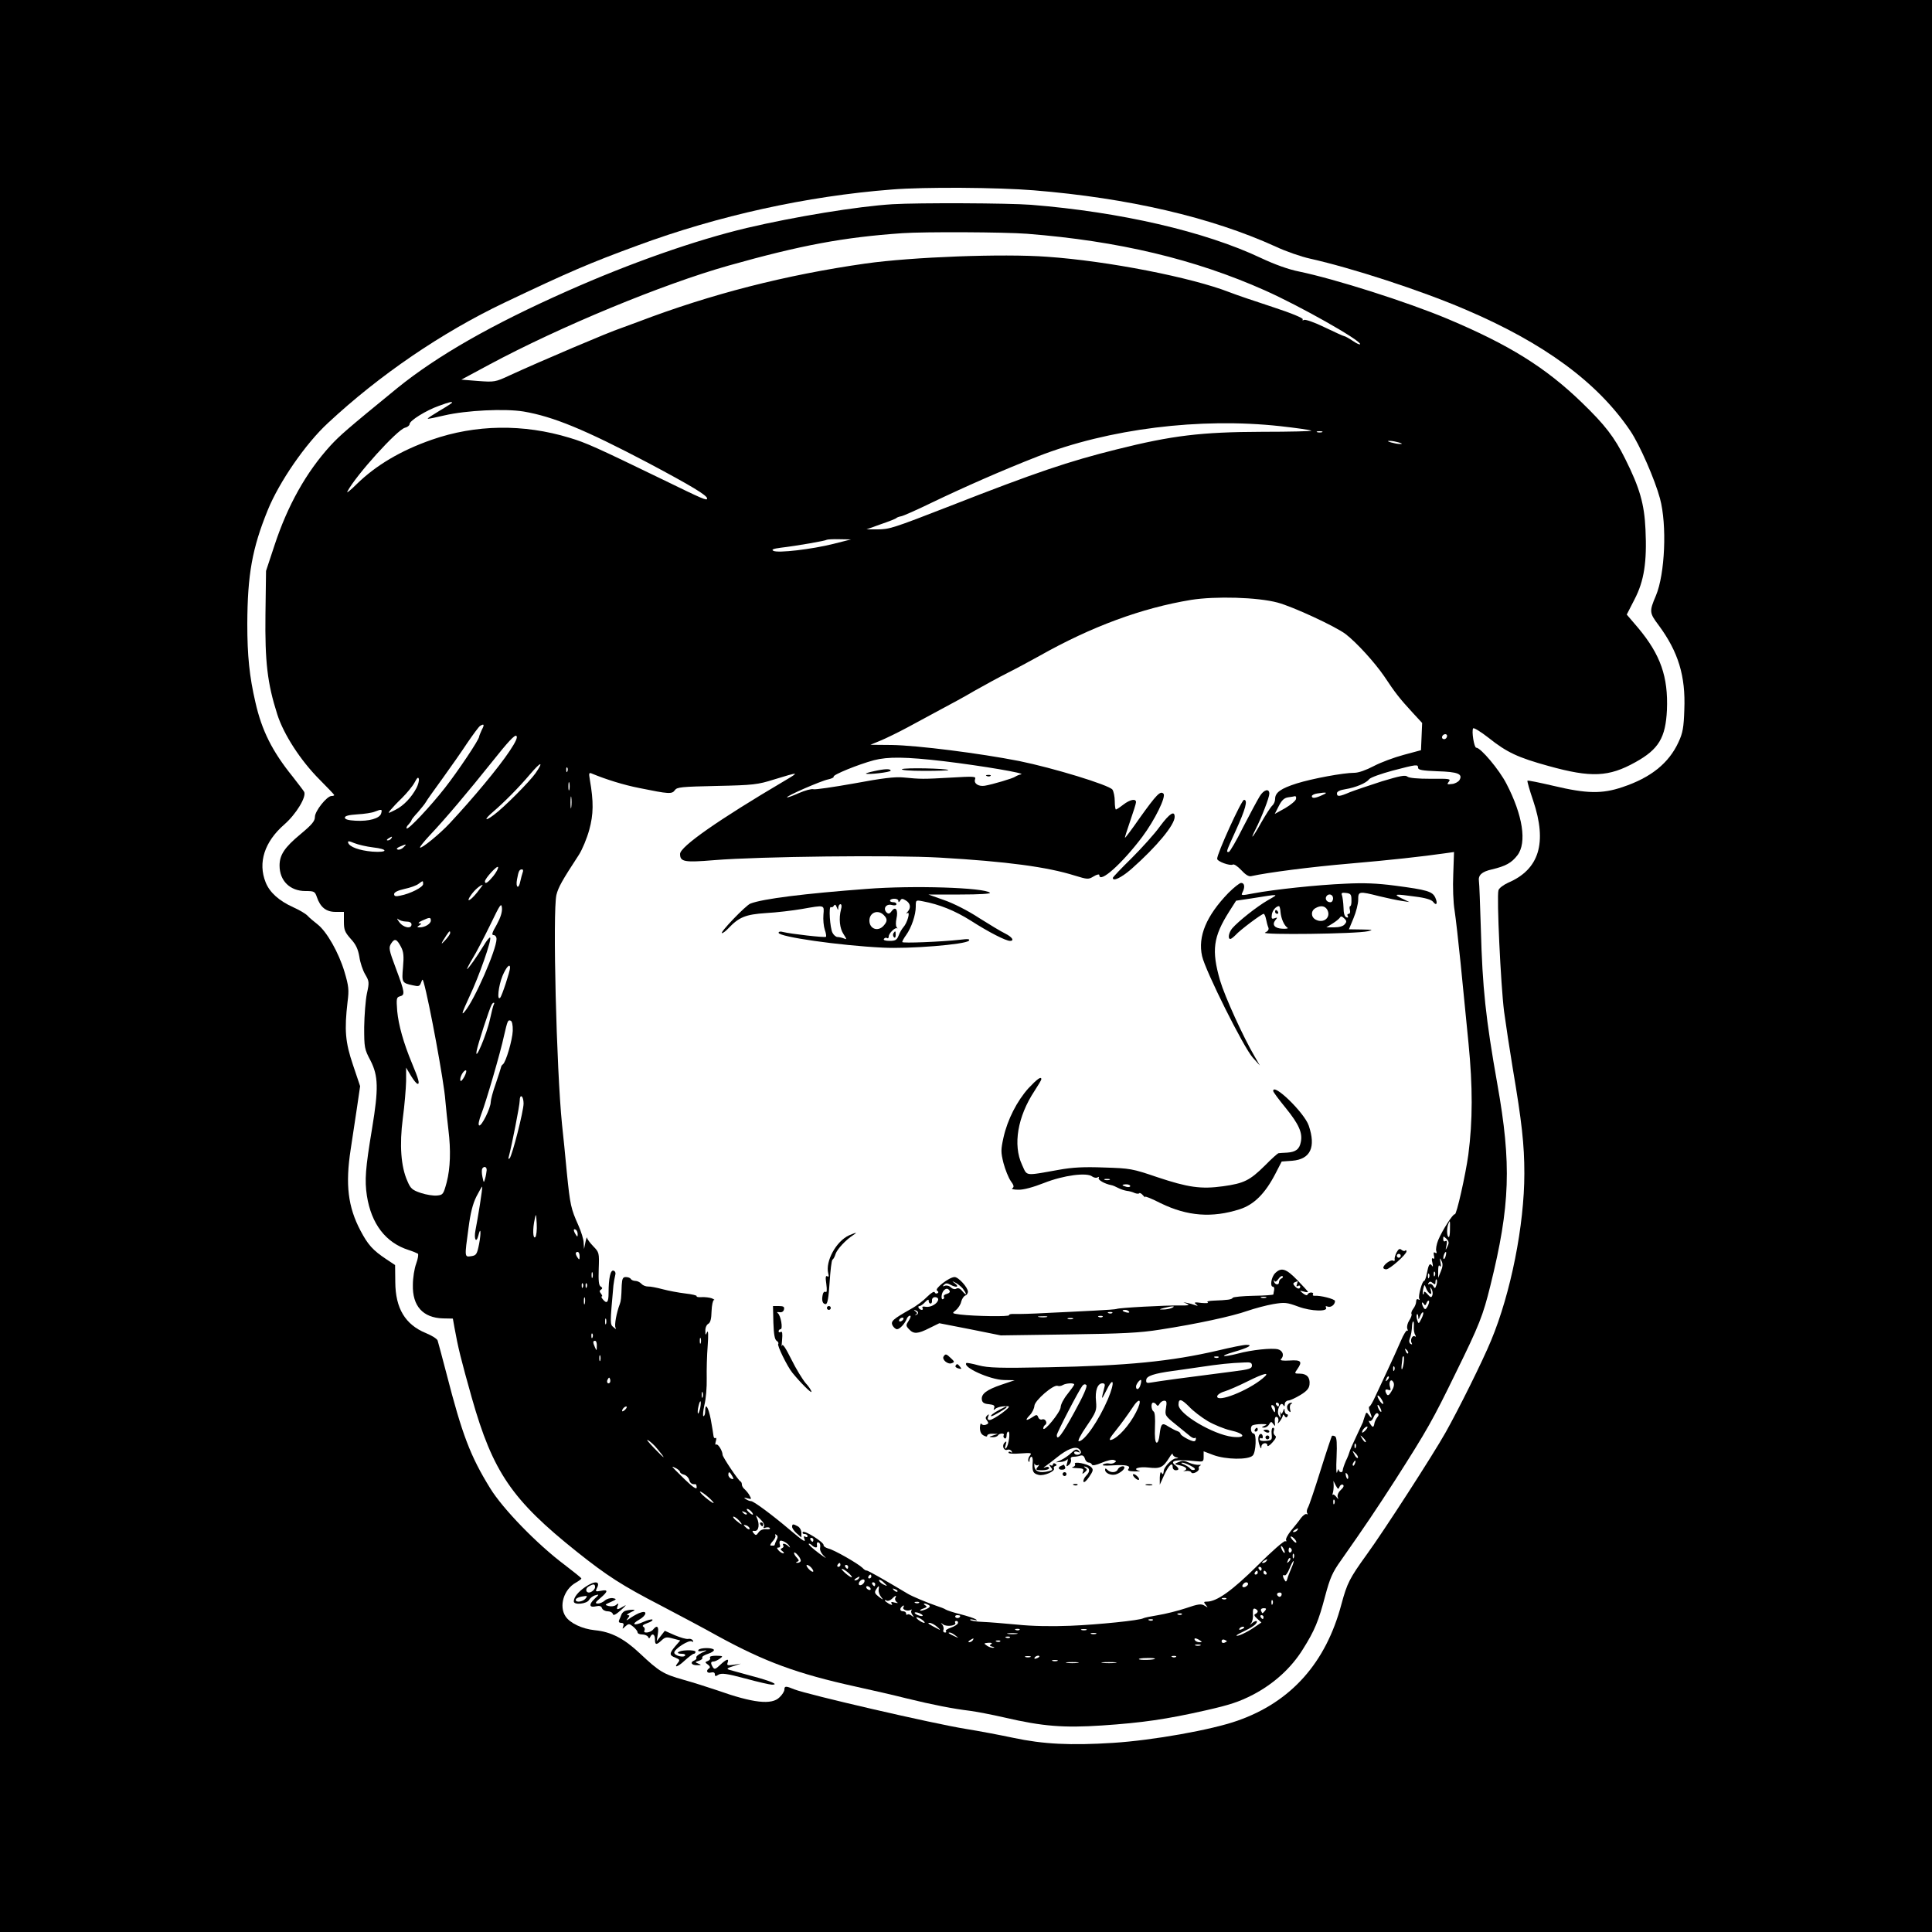 <?xml version="1.0" standalone="no"?>
<!DOCTYPE svg PUBLIC "-//W3C//DTD SVG 20010904//EN"
 "http://www.w3.org/TR/2001/REC-SVG-20010904/DTD/svg10.dtd">
<svg version="1.0" xmlns="http://www.w3.org/2000/svg"
 width="1000pt" height="1000pt" viewBox="0 0 1000 1000"
 preserveAspectRatio="xMidYMid meet">
<g transform="translate(0,1000) scale(0.1,-0.1)"
fill="#000000" stroke="none">
<path d="M0 5000 l0 -5000 5000 0 5000 0 0 5000 0 5000 -5000 0 -5000 0 0
-5000z m5350 4015 c492 -40 920 -140 1252 -291 53 -25 134 -53 180 -63 218
-49 569 -163 798 -261 412 -175 690 -380 859 -631 48 -71 127 -252 153 -349
37 -137 26 -391 -21 -503 -35 -82 -34 -89 14 -153 102 -138 140 -263 133 -437
-3 -93 -8 -121 -30 -168 -50 -109 -143 -184 -290 -233 -106 -36 -186 -34 -355
6 -73 17 -135 30 -137 27 -2 -2 11 -49 30 -104 73 -218 31 -355 -130 -424 -24
-11 -47 -28 -50 -39 -10 -30 12 -492 29 -627 9 -66 29 -199 45 -295 47 -278
60 -394 60 -544 0 -267 -70 -619 -172 -864 -44 -107 -169 -358 -236 -477 -64
-114 -321 -512 -407 -630 -90 -125 -102 -148 -132 -259 -80 -302 -260 -505
-537 -602 -135 -48 -440 -102 -644 -115 -220 -14 -362 -7 -517 26 -66 14 -176
35 -245 46 -169 27 -821 178 -889 205 -43 18 -51 18 -51 -1 0 -9 -11 -27 -25
-40 -40 -41 -137 -30 -323 36 -47 16 -126 41 -176 55 -102 29 -123 41 -224
136 -82 77 -149 112 -233 120 -67 7 -129 37 -152 72 -35 53 -9 139 53 174 16
9 30 19 29 22 0 3 -39 34 -86 70 -144 108 -321 291 -386 397 -103 167 -145
278 -226 593 -22 85 -43 162 -46 172 -4 9 -31 26 -61 38 -106 44 -157 127
-158 263 l-1 89 -45 30 c-71 47 -96 76 -134 148 -65 123 -79 239 -51 420 8 52
22 147 32 212 l17 116 -37 110 c-40 118 -45 180 -28 327 8 61 6 81 -16 155
-30 100 -92 209 -140 246 -18 14 -42 34 -51 44 -10 11 -43 30 -74 44 -73 33
-122 76 -143 129 -41 102 -6 210 96 299 62 54 117 145 103 170 -4 7 -31 42
-59 78 -106 131 -160 239 -193 385 -31 133 -42 242 -42 405 1 256 25 391 106
590 59 145 195 343 311 450 267 249 590 469 913 623 336 160 441 205 689 296
419 155 878 256 1316 290 170 14 551 11 735 -4z"/>
<path d="M4620 8943 c-181 -11 -509 -65 -755 -123 -265 -63 -602 -181 -930
-327 -390 -173 -673 -335 -879 -502 -262 -214 -297 -245 -346 -298 -125 -137
-222 -310 -290 -518 l-43 -130 -3 -225 c-3 -247 10 -357 61 -517 33 -104 121
-240 220 -339 41 -41 75 -77 75 -79 0 -3 -6 -5 -14 -5 -24 0 -86 -78 -86 -108
0 -22 -15 -40 -75 -90 -82 -68 -108 -107 -108 -162 0 -79 54 -132 134 -132 45
0 49 -2 59 -31 18 -53 48 -77 97 -77 l43 0 0 -50 c0 -43 5 -55 35 -89 27 -29
38 -53 45 -93 4 -30 18 -71 30 -91 21 -36 22 -41 9 -100 -7 -34 -13 -112 -14
-173 0 -106 1 -114 33 -174 40 -79 42 -144 8 -350 -35 -210 -39 -268 -27 -349
23 -146 97 -243 216 -281 22 -7 43 -16 48 -19 4 -4 0 -27 -9 -52 -9 -24 -17
-73 -17 -109 -3 -110 52 -171 156 -174 l51 -1 8 -45 c19 -106 34 -166 90 -365
109 -384 207 -528 544 -797 157 -125 233 -174 434 -278 91 -48 224 -118 295
-158 245 -134 411 -195 715 -262 78 -17 196 -44 263 -61 134 -33 243 -54 327
-64 30 -4 111 -19 180 -35 198 -46 306 -54 504 -41 208 14 333 32 536 78 124
28 173 44 245 81 109 57 199 139 259 236 61 97 81 146 115 275 25 93 37 122
83 186 127 181 180 260 280 415 166 260 193 308 313 554 122 248 141 297 179
451 103 415 110 630 36 1045 -60 338 -77 498 -85 798 -4 128 -8 240 -10 250
-5 32 14 50 67 62 72 17 102 34 132 73 50 65 28 208 -57 371 -37 72 -133 186
-156 186 -11 0 -25 86 -16 100 3 5 39 -17 80 -49 94 -75 151 -102 311 -146
220 -61 311 -57 449 20 121 67 156 127 163 270 7 172 -33 286 -149 425 l-59
69 40 78 c50 96 65 194 57 363 -6 132 -30 215 -105 365 -56 113 -105 176 -224
291 -188 182 -376 299 -694 433 -212 89 -584 207 -772 246 -51 10 -124 36
-194 69 -291 138 -729 239 -1192 276 -117 9 -582 11 -716 3z m696 -153 c473
-37 870 -132 1231 -293 180 -80 493 -257 493 -278 0 -5 -17 2 -37 16 -21 14
-41 25 -45 25 -4 0 -50 21 -102 46 -53 26 -100 42 -107 38 -7 -4 -9 -3 -6 3 4
6 -58 32 -156 64 -89 29 -189 63 -222 76 -197 77 -629 162 -945 184 -228 17
-699 -1 -940 -35 -414 -59 -800 -158 -1175 -301 -38 -14 -81 -30 -95 -35 -51
-16 -416 -171 -572 -243 -75 -35 -79 -35 -164 -29 l-86 7 143 77 c371 199 899
417 1239 513 376 106 597 147 900 168 113 8 530 6 646 -3z m-2976 -874 c0 -2
-29 -21 -65 -42 -35 -21 -63 -39 -61 -41 2 -2 41 6 87 17 112 26 312 36 409
20 153 -26 316 -93 643 -265 226 -120 307 -169 307 -185 0 -13 -19 -5 -230 98
-345 167 -395 190 -482 216 -239 73 -487 69 -713 -10 -161 -56 -290 -133 -389
-230 -32 -32 -54 -49 -48 -38 45 85 258 320 298 330 13 3 24 12 24 19 0 18 86
71 151 94 57 21 69 23 69 17z m4288 -122 c81 -9 152 -19 159 -23 6 -3 -109 -6
-255 -6 -314 -1 -465 -19 -752 -91 -249 -62 -418 -119 -865 -294 -293 -114
-312 -120 -373 -120 l-57 0 75 27 c41 14 77 28 80 32 3 3 14 7 25 9 11 2 81
33 155 69 173 83 366 168 550 240 368 144 842 203 1258 157z m215 -31 c-7 -2
-19 -2 -25 0 -7 3 -2 5 12 5 14 0 19 -2 13 -5z m397 -53 c20 -6 21 -8 5 -8
-11 0 -31 4 -45 8 -20 6 -21 8 -5 8 11 0 31 -4 45 -8z m-2926 -525 c-111 -28
-289 -49 -311 -36 -12 6 -1 11 38 16 85 10 233 36 238 41 2 2 32 4 65 3 l61
-1 -91 -23z m2299 -304 c79 -21 299 -123 352 -163 57 -44 150 -146 200 -219
57 -86 79 -114 147 -188 l49 -53 -3 -71 -3 -70 -89 -24 c-49 -13 -119 -39
-155 -58 -40 -21 -79 -35 -101 -35 -57 0 -218 -30 -298 -55 -82 -26 -112 -47
-112 -80 0 -13 -7 -28 -15 -35 -8 -7 -33 -46 -56 -86 -42 -76 -64 -103 -30
-36 31 61 71 164 71 184 0 29 -29 21 -50 -14 -11 -18 -50 -90 -86 -160 -35
-71 -69 -128 -74 -128 -14 0 -15 -2 35 108 52 114 65 162 44 162 -13 0 -140
-279 -139 -305 0 -14 67 -38 81 -30 6 4 25 -9 43 -28 22 -24 39 -35 52 -32 85
19 309 48 509 65 208 18 374 36 506 55 l35 5 -4 -116 c-3 -63 0 -148 7 -187 6
-40 20 -162 31 -272 11 -110 29 -297 41 -415 22 -224 22 -400 -1 -577 -14
-102 -61 -313 -70 -308 -8 5 -65 -83 -86 -134 -9 -22 -13 -48 -10 -56 4 -11 2
-14 -6 -9 -7 5 -9 0 -6 -14 4 -14 2 -20 -4 -16 -7 5 -9 -3 -4 -22 4 -19 3 -24
-2 -15 -12 16 -18 6 -27 -42 -4 -20 -10 -37 -14 -37 -10 0 -32 -80 -25 -92 4
-7 2 -8 -4 -4 -8 4 -12 0 -12 -11 0 -10 -7 -27 -15 -37 -8 -10 -12 -23 -9 -27
3 -5 -3 -20 -12 -34 -9 -14 -13 -32 -10 -42 4 -10 4 -14 0 -10 -4 4 -20 -21
-34 -55 -15 -35 -45 -101 -67 -148 -22 -47 -51 -109 -64 -137 -13 -29 -27 -53
-31 -53 -4 0 -3 -12 2 -26 14 -35 12 -41 -4 -19 -13 18 -14 18 -22 -6 -4 -13
-9 -26 -9 -29 -1 -3 -17 -36 -35 -75 -18 -38 -34 -74 -35 -80 -1 -5 -9 -27
-19 -47 -9 -21 -16 -42 -16 -48 0 -15 -20 -12 -21 3 -1 6 -4 1 -8 -13 -4 -14
-6 21 -3 76 3 72 1 103 -7 109 -7 4 -14 5 -17 3 -2 -3 -29 -83 -59 -179 -30
-96 -59 -182 -65 -192 -6 -10 -8 -23 -4 -29 4 -6 3 -8 -3 -5 -5 3 -18 -6 -29
-20 -10 -15 -34 -44 -52 -66 -17 -21 -29 -44 -25 -49 3 -6 1 -8 -4 -5 -6 4
-71 -53 -144 -126 -131 -130 -211 -187 -262 -187 -17 0 -18 -2 -6 -17 13 -15
12 -15 -6 -4 -17 11 -33 9 -97 -13 -42 -14 -107 -30 -144 -36 -37 -6 -71 -13
-76 -16 -18 -11 -232 -33 -378 -39 -98 -4 -199 -2 -275 6 -66 6 -146 13 -178
14 -32 1 -61 6 -65 10 -4 4 4 4 18 1 18 -5 21 -4 10 3 -8 5 -44 17 -80 26 -36
9 -69 20 -75 24 -5 4 -28 13 -50 20 -47 16 -123 48 -145 61 -129 77 -210 123
-215 121 -3 -1 -13 5 -21 14 -23 22 -146 93 -177 100 -14 4 -25 12 -24 17 3
15 -101 80 -108 68 -3 -6 1 -10 9 -10 9 0 16 -5 16 -11 0 -5 -5 -7 -12 -3 -8
5 -9 2 -5 -10 9 -22 -3 -15 -73 44 -93 79 -189 150 -202 150 -7 0 -20 5 -28
11 -12 8 -10 9 8 4 21 -6 23 -5 13 12 -5 11 -17 25 -25 33 -9 7 -16 18 -16 25
0 8 -3 15 -7 17 -11 4 -93 127 -93 138 0 20 -24 59 -33 53 -5 -3 -6 3 -2 17 4
13 3 20 -2 17 -5 -3 -9 2 -10 11 -1 9 -7 47 -14 85 -13 66 -29 90 -29 42 0
-14 -4 -25 -9 -25 -4 0 -2 26 5 58 8 31 13 93 12 137 -1 44 1 121 5 170 4 55
3 82 -3 70 -8 -18 -9 -17 -9 7 -1 15 6 31 15 36 11 6 16 25 17 65 1 31 7 57
12 58 6 0 1 4 -11 9 -11 4 -35 7 -52 6 -17 -1 -29 1 -26 5 2 4 -24 10 -59 14
-34 4 -87 14 -117 22 -30 8 -65 15 -76 14 -12 0 -27 6 -34 14 -7 8 -21 15 -31
15 -10 0 -21 5 -24 10 -3 6 -15 10 -26 10 -15 0 -19 -8 -21 -42 -2 -67 -4 -82
-10 -98 -17 -44 -29 -110 -22 -122 5 -9 2 -9 -10 2 -19 15 -19 16 -1 216 2 17
6 40 9 52 4 12 1 22 -8 25 -16 6 -26 -38 -26 -115 0 -50 -9 -59 -30 -33 -7 8
-9 15 -5 15 4 0 2 6 -4 14 -9 11 -9 16 0 21 8 6 8 10 -2 16 -10 6 -12 31 -10
92 3 83 2 85 -28 116 -17 18 -32 37 -32 44 -1 7 -5 -4 -9 -23 l-7 -35 -2 32
c0 18 -13 58 -27 90 -39 87 -43 105 -60 273 -8 85 -19 198 -25 250 -29 287
-49 1100 -29 1188 10 40 29 74 116 207 18 28 42 86 54 130 22 80 23 145 3 259
-6 36 -5 39 13 31 70 -29 162 -58 244 -74 152 -31 168 -32 183 -11 11 16 33
18 217 22 189 4 212 7 295 33 134 41 136 41 55 -7 -339 -200 -540 -340 -540
-378 0 -41 22 -45 178 -32 233 19 924 27 1167 13 345 -20 555 -48 698 -93 66
-20 70 -21 98 -4 16 10 29 12 29 7 0 -47 118 59 222 197 65 87 125 209 110
224 -16 16 -35 -3 -123 -126 -40 -58 -75 -104 -76 -102 -2 1 11 40 27 87 16
46 30 90 30 97 0 20 -31 14 -66 -13 -18 -14 -35 -25 -38 -25 -3 0 -6 19 -6 43
0 24 -6 51 -12 60 -18 24 -306 112 -483 148 -204 40 -526 81 -660 83 l-110 1
51 21 c27 11 93 43 145 71 52 28 130 70 174 94 44 23 121 65 170 94 50 28 126
70 170 92 44 22 118 62 165 88 269 152 530 248 785 290 126 20 344 14 448 -14z
m-4119 -658 c-7 -16 -14 -32 -14 -36 0 -15 -109 -178 -177 -265 -77 -98 -190
-218 -198 -210 -3 3 1 13 10 21 8 9 15 18 15 22 0 3 15 22 33 41 17 20 36 43
41 52 5 10 44 64 86 122 42 58 100 141 129 185 30 44 59 83 65 87 21 14 25 8
10 -19z m144 -110 c-58 -87 -188 -243 -310 -374 -52 -56 -147 -133 -154 -126
-3 2 20 31 50 63 83 88 196 222 324 382 81 102 117 141 125 133 7 -7 -3 -30
-35 -78z m4852 79 c0 -13 -12 -22 -22 -16 -10 6 -1 24 13 24 5 0 9 -4 9 -8z
m-2605 -132 c199 -24 429 -63 400 -68 -11 -2 -24 -8 -30 -12 -12 -9 -117 -40
-158 -47 -33 -5 -58 12 -50 34 6 15 -7 15 -128 8 -143 -8 -151 -8 -244 1 -45
4 -109 -4 -254 -31 -107 -19 -202 -33 -211 -30 -9 3 -43 -6 -75 -20 -31 -14
-59 -24 -61 -22 -7 6 177 86 213 93 18 4 30 10 28 14 -6 9 126 63 208 85 73
19 165 18 362 -5z m-2113 -62 c-31 -44 -164 -178 -216 -216 -48 -36 -52 -25
-5 15 58 50 133 125 193 196 56 66 72 69 28 5z m4568 28 c0 -11 22 -15 100
-18 106 -3 133 -14 114 -46 -6 -9 -24 -19 -39 -20 -25 -3 -27 -2 -16 12 12 15
3 16 -93 15 -69 0 -112 4 -121 11 -11 10 -39 4 -132 -24 -65 -21 -139 -46
-165 -56 -56 -24 -68 -25 -68 -6 0 9 16 17 43 21 55 9 109 32 124 52 7 9 61
28 120 44 126 33 133 34 133 15z m-4403 -18 c-3 -8 -6 -5 -6 6 -1 11 2 17 5
13 3 -3 4 -12 1 -19z m-781 -86 c-26 -49 -66 -92 -110 -114 -38 -19 -40 -20
-26 -2 8 10 35 39 61 64 25 25 55 61 65 80 13 25 19 30 22 18 2 -9 -4 -30 -12
-46z m791 -9 c-3 -10 -5 -2 -5 17 0 19 2 27 5 18 2 -10 2 -26 0 -35z m3898
-28 c-36 -17 -55 -19 -55 -6 0 5 12 12 28 14 50 8 57 5 27 -8z m-3888 -62 c-2
-16 -4 -5 -4 22 0 28 2 40 4 28 2 -13 2 -35 0 -50z m3751 41 c-2 -9 -27 -30
-56 -47 l-54 -30 21 41 c15 30 28 42 48 45 16 2 32 5 36 6 5 0 7 -6 5 -15z
m-4735 -74 c-7 -26 -63 -42 -133 -38 -37 2 -55 7 -55 16 0 9 20 14 65 17 36 2
76 8 90 14 36 14 39 13 33 -9z m52 -130 c-3 -5 -12 -10 -18 -10 -7 0 -6 4 3
10 19 12 23 12 15 0z m-95 -46 c82 -9 79 -28 -3 -22 -67 6 -118 24 -125 46 -3
10 4 10 32 -2 20 -8 63 -18 96 -22z m158 0 c-9 -9 -22 -14 -30 -11 -8 3 -4 8
12 15 35 15 37 14 18 -4z m465 -149 c-27 -33 -43 -44 -43 -27 0 15 64 85 68
74 2 -6 -9 -27 -25 -47z m152 18 c-3 -10 -9 -30 -12 -45 -8 -43 -25 -33 -17
10 8 44 12 52 26 52 6 0 7 -8 3 -17z m-515 -59 c0 -16 -66 -50 -119 -60 -23
-5 -31 -3 -31 8 0 10 19 19 54 27 29 6 62 18 72 26 24 18 24 18 24 -1z m279
-44 c-37 -46 -61 -54 -29 -10 18 25 45 48 58 50 2 0 -12 -18 -29 -40z m102
-166 c-24 -41 -28 -54 -16 -54 8 0 15 -9 15 -20 0 -55 -114 -316 -164 -375
-20 -24 -15 -7 23 75 51 107 117 297 108 307 -3 3 -18 -15 -32 -39 -42 -68
-78 -118 -87 -124 -4 -3 8 21 27 53 20 32 61 112 93 177 51 106 57 115 60 87
2 -22 -7 -50 -27 -87z m-469 16 c18 0 28 -5 28 -15 0 -25 -43 -17 -64 13 -11
15 -13 21 -6 15 8 -7 27 -13 42 -13z m128 5 c0 -16 -30 -35 -57 -35 -15 0 -16
2 -3 10 13 9 13 10 0 11 -8 0 -1 7 15 14 39 18 45 18 45 0z m100 -64 c0 -6
-12 -23 -26 -38 -25 -28 -23 -19 6 25 16 24 20 27 20 13z m-254 -73 c13 -25
15 -47 10 -104 -7 -79 -6 -82 51 -94 30 -7 35 -5 42 13 8 21 8 21 14 2 28 -97
106 -519 112 -610 4 -44 11 -113 16 -153 13 -106 10 -198 -9 -272 -17 -62 -19
-65 -50 -68 -18 -2 -56 4 -83 13 -45 15 -54 23 -70 61 -34 75 -42 188 -24 326
9 67 16 153 17 192 l0 70 25 -42 c14 -23 29 -42 35 -42 11 0 5 24 -29 105 -45
108 -70 199 -77 271 -5 66 -4 72 14 77 27 7 26 19 -20 142 -38 101 -39 110
-25 132 18 28 29 23 51 -19z m564 -107 c0 -18 -42 -146 -51 -155 -18 -19 -9
62 12 113 19 45 39 67 39 42z m-84 -190 c-3 -5 -12 -40 -20 -77 -16 -76 -80
-227 -69 -164 6 35 67 222 78 240 3 6 8 10 11 10 3 0 3 -4 0 -9z m98 -137 c-2
-47 -35 -161 -51 -173 -5 -3 -9 -10 -10 -16 -1 -5 -13 -43 -27 -84 -15 -41
-26 -84 -26 -95 0 -31 -48 -128 -60 -121 -6 3 -1 26 11 58 23 58 100 321 118
407 18 78 20 82 34 77 7 -2 12 -22 11 -53z m-250 -236 c-10 -18 -19 -28 -21
-21 -5 15 15 53 28 53 5 0 2 -15 -7 -32z m306 -140 c0 -39 -59 -270 -72 -283
-7 -7 -8 -3 -4 10 14 52 56 263 56 288 0 16 4 26 10 22 6 -3 10 -20 10 -37z
m-191 -345 c-1 -10 -4 -29 -8 -43 -7 -24 -7 -24 -14 9 -4 18 -4 37 -1 42 9 15
24 10 23 -8z m-35 -178 c-8 -49 -18 -109 -23 -133 -9 -46 4 -70 15 -27 12 50
15 16 4 -43 -11 -55 -15 -60 -41 -64 -35 -5 -35 -7 -14 146 10 78 22 125 41
163 15 29 28 52 30 51 1 -2 -4 -43 -12 -93z m287 -168 c-13 -13 -15 43 -3 94
6 30 7 28 10 -25 2 -32 -2 -64 -7 -69z m4734 39 c0 -24 -3 -42 -7 -39 -10 5
-10 45 -2 67 9 23 10 21 9 -28z m-4515 -24 c0 -15 -2 -15 -10 -2 -13 20 -13
33 0 25 6 -3 10 -14 10 -23z m4502 -64 c-11 -22 -11 -21 -5 6 4 20 3 27 -6 22
-7 -4 -11 0 -11 11 0 16 1 16 17 1 13 -14 14 -21 5 -40z m-4492 -50 c0 -19 -2
-20 -10 -8 -13 19 -13 30 0 30 6 0 10 -10 10 -22z m4483 2 c-3 -12 -8 -19 -11
-16 -5 6 5 36 12 36 2 0 2 -9 -1 -20z m-25 -80 l-14 -34 0 37 c0 24 3 32 9 24
5 -7 7 -1 3 18 -5 26 -4 27 5 9 8 -15 7 -30 -3 -54z m-4391 -32 c-3 -7 -5 -2
-5 12 0 14 2 19 5 13 2 -7 2 -19 0 -25z m4360 10 c-3 -8 -6 -5 -6 6 -1 11 2
17 5 13 3 -3 4 -12 1 -19z m-30 -10 c-3 -8 -6 -5 -6 6 -1 11 2 17 5 13 3 -3 4
-12 1 -19z m38 -39 c-7 -20 -8 -20 -17 -5 -5 9 -14 13 -20 10 -7 -4 -8 -2 -4
5 6 9 11 9 22 0 11 -9 14 -8 14 6 0 10 3 16 6 12 3 -3 3 -16 -1 -28z m-4418
-11 c-3 -8 -6 -5 -6 6 -1 11 2 17 5 13 3 -3 4 -12 1 -19z m20 0 c-3 -8 -6 -5
-6 6 -1 11 2 17 5 13 3 -3 4 -12 1 -19z m4363 -33 c9 -5 10 -1 6 16 -6 19 -5
21 4 7 5 -9 7 -24 4 -32 -5 -14 -9 -13 -25 5 -11 13 -19 17 -19 9 0 -7 -2 -11
-5 -9 -2 3 -1 16 2 29 6 23 6 23 14 3 4 -12 13 -24 19 -28z m-4373 -52 c-3
-10 -5 -4 -5 12 0 17 2 24 5 18 2 -7 2 -21 0 -30z m4363 -13 c-10 -18 -14 -20
-21 -9 -5 8 -9 19 -9 24 0 6 4 4 9 -3 6 -11 10 -10 15 4 3 9 9 14 12 11 3 -3
0 -15 -6 -27z m-33 -66 c-14 -28 -15 -28 -22 -5 -4 12 -4 25 -1 28 3 4 6 -2 7
-13 0 -16 2 -15 10 5 5 13 12 21 15 18 3 -3 -1 -18 -9 -33z m-4220 -26 c-3 -7
-5 -2 -5 12 0 14 2 19 5 13 2 -7 2 -19 0 -25z m4181 -16 c-1 -15 2 -34 7 -41
5 -9 4 -12 -2 -8 -13 8 -26 -20 -16 -35 4 -7 1 -8 -6 -4 -7 5 -9 15 -5 25 7
17 12 43 13 74 1 9 3 17 6 17 3 0 4 -13 3 -28z m-4251 -54 c-3 -8 -6 -5 -6 6
-1 11 2 17 5 13 3 -3 4 -12 1 -19z m560 -30 c-3 -7 -5 -2 -5 12 0 14 2 19 5
13 2 -7 2 -19 0 -25z m-538 -15 c0 -25 -1 -26 -9 -8 -12 27 -12 35 0 35 6 0
10 -12 9 -27z m4199 -38 c-3 -3 -9 2 -12 12 -6 14 -5 15 5 6 7 -7 10 -15 7
-18z m-4181 -37 c-3 -7 -5 -2 -5 12 0 14 2 19 5 13 2 -7 2 -19 0 -25z m4159
-8 c-2 -17 -6 -33 -9 -37 -3 -3 -4 8 -2 23 2 16 4 32 4 37 1 4 3 7 6 7 2 0 3
-14 1 -30z m-49 -42 c-3 -8 -6 -5 -6 6 -1 11 2 17 5 13 3 -3 4 -12 1 -19z
m-36 -51 c-10 -9 -11 -8 -5 6 3 10 9 15 12 12 3 -3 0 -11 -7 -18z m-4025 -14
c-10 -10 -19 5 -10 18 6 11 8 11 12 0 2 -7 1 -15 -2 -18z m4047 -43 c-12 -21
-19 -26 -25 -17 -12 19 -9 30 8 23 12 -4 14 -1 9 14 -9 27 5 48 17 26 6 -11 3
-26 -9 -46z m-3566 -32 c-3 -7 -5 -2 -5 12 0 14 2 19 5 13 2 -7 2 -19 0 -25z
m3523 -32 c0 -6 -7 -2 -15 8 -8 11 -15 25 -15 30 0 6 7 2 15 -8 8 -11 15 -25
15 -30z m-3536 -25 c-4 -17 -9 -30 -11 -27 -3 2 -2 19 2 36 9 41 17 33 9 -9z
m3526 -16 c0 -5 -5 -3 -10 5 -5 8 -10 20 -10 25 0 6 5 3 10 -5 5 -8 10 -19 10
-25z m-3912 11 c-7 -8 -15 -12 -17 -11 -5 6 10 25 20 25 5 0 4 -6 -3 -14z
m3890 -43 c-6 -8 -13 -22 -14 -30 -4 -23 -9 -24 -23 -1 -7 11 -8 17 -2 13 6
-3 15 5 21 20 5 14 15 23 20 20 8 -5 7 -12 -2 -22z m-62 -68 c-9 -9 -16 -13
-16 -8 0 12 22 34 28 28 2 -2 -3 -11 -12 -20z m3 -59 c-3 -3 -11 5 -18 17 -13
21 -12 21 5 5 10 -10 16 -20 13 -22z m-3679 -21 c5 -5 22 -26 37 -45 16 -21 6
-14 -25 18 -29 29 -52 55 -52 58 0 5 23 -13 40 -31z m3627 -7 c-3 -8 -6 -5 -6
6 -1 11 2 17 5 13 3 -3 4 -12 1 -19z m11 -54 c-4 -3 -12 5 -18 18 -12 22 -12
22 6 6 10 -10 15 -20 12 -24z m-15 -29 c-3 -9 -8 -14 -10 -11 -3 3 -2 9 2 15
9 16 15 13 8 -4z m-3493 -44 c0 -5 9 -11 21 -14 11 -3 23 -15 26 -26 5 -18 14
-25 33 -23 3 0 6 -7 6 -17 0 -12 -20 1 -63 43 -35 34 -63 62 -63 64 0 1 9 -2
20 -8 11 -6 20 -15 20 -19z m270 -21 c9 -16 8 -18 -5 -14 -8 4 -15 12 -15 20
0 20 7 17 20 -6z m3188 -11 c-3 -8 -7 -3 -11 10 -4 17 -3 21 5 13 5 -5 8 -16
6 -23z m-45 -45 c4 10 12 14 18 11 7 -5 3 -14 -11 -27 -13 -12 -19 -27 -16
-37 5 -13 4 -13 -8 2 -8 10 -16 14 -18 10 -3 -4 -2 -1 0 7 3 8 5 26 5 40 l-1
25 12 -24 c11 -20 14 -21 19 -7z m-3266 -54 c18 -16 30 -30 26 -30 -4 0 -24
14 -43 30 -19 16 -31 30 -26 30 4 0 24 -13 43 -30z m3240 -32 c-3 -8 -6 -5 -6
6 -1 11 2 17 5 13 3 -3 4 -12 1 -19z m-3017 -43 c7 -8 9 -15 6 -15 -4 0 -14 7
-22 15 -9 8 -11 15 -6 15 5 0 15 -7 22 -15z m-25 -13 c-3 -3 -11 0 -18 7 -9
10 -8 11 6 5 10 -3 15 -9 12 -12z m89 -63 c-5 -9 -2 -10 9 -6 9 3 19 2 22 -3
3 -4 -6 -7 -20 -5 -16 1 -31 -5 -39 -17 -11 -16 -15 -16 -25 -4 -9 11 -8 14 6
12 21 -1 26 36 10 69 -8 15 -3 13 17 -7 17 -16 25 -32 20 -39z m-129 31 c10
-11 16 -20 13 -20 -3 0 -15 9 -28 20 -13 11 -19 20 -13 20 5 0 18 -9 28 -20z
m55 -42 c0 -6 -6 -5 -15 2 -8 7 -15 14 -15 16 0 2 7 1 15 -2 8 -4 15 -11 15
-16z m2835 -8 c-3 -5 -12 -10 -18 -10 -7 0 -6 4 3 10 19 12 23 12 15 0z
m-2694 -48 c-5 -9 -9 -20 -10 -24 -1 -5 -3 -8 -6 -8 -3 0 -10 0 -15 0 -6 0 -2
10 9 22 11 11 18 26 14 31 -3 6 -1 7 5 3 8 -5 9 -13 3 -24z m2689 -14 c0 -5
-7 -3 -15 6 -8 8 -15 18 -15 22 0 3 7 1 15 -6 8 -7 15 -17 15 -22z m-2500 12
c0 -5 -2 -10 -4 -10 -3 0 -8 5 -11 10 -3 6 -1 10 4 10 6 0 11 -4 11 -10z
m-124 -33 c5 -9 4 -9 -7 1 -15 14 -33 16 -25 3 4 -5 0 -12 -6 -14 -10 -4 -9
-8 2 -16 8 -6 10 -11 4 -11 -6 0 -17 7 -24 15 -10 12 -10 15 0 15 7 0 10 6 7
14 -3 8 -3 17 0 20 7 7 40 -10 49 -27z m159 -8 c-3 -13 6 -30 23 -46 15 -14 1
-5 -30 18 -32 24 -55 45 -52 48 2 3 10 -1 16 -7 13 -13 29 -16 27 -4 -3 16 1
23 10 17 6 -3 8 -15 6 -26z m2405 -24 c0 -5 -5 -3 -10 5 -5 8 -10 20 -10 25 0
6 5 3 10 -5 5 -8 10 -19 10 -25z m35 16 c3 -5 1 -12 -5 -16 -5 -3 -10 1 -10 9
0 18 6 21 15 7z m-2541 -62 c-3 -5 -11 -9 -17 -8 -9 0 -9 2 0 6 10 3 9 8 -2
20 -8 8 -15 19 -15 25 0 6 9 1 20 -12 11 -12 17 -27 14 -31z m2553 19 c-3 -8
-6 -5 -6 6 -1 11 2 17 5 13 3 -3 4 -12 1 -19z m-26 -21 c-10 -9 -11 -8 -5 6 3
10 9 15 12 12 3 -3 0 -11 -7 -18z m-116 3 c-3 -5 -12 -10 -18 -10 -7 0 -6 4 3
10 19 12 23 12 15 0z m129 -37 c-9 -21 -19 -46 -21 -56 -5 -15 -8 -16 -14 -5
-11 17 -11 31 0 24 5 -3 16 12 25 34 9 22 18 40 21 40 3 0 -2 -17 -11 -37z
m-2334 17 c0 -5 -5 -10 -11 -10 -5 0 -7 5 -4 10 3 6 8 10 11 10 2 0 4 -4 4
-10z m-150 -15 c20 -24 6 -28 -15 -5 -10 11 -13 20 -8 20 6 0 16 -7 23 -15z
m190 5 c0 -5 -2 -10 -4 -10 -3 0 -8 5 -11 10 -3 6 -1 10 4 10 6 0 11 -4 11
-10z m2140 -10 c0 -5 -2 -10 -4 -10 -3 0 -8 5 -11 10 -3 6 -1 10 4 10 6 0 11
-4 11 -10z m-2140 -20 c13 -11 21 -22 19 -24 -2 -2 -17 7 -32 20 -15 13 -24
24 -19 24 5 0 19 -9 32 -20z m2120 0 c0 -5 -5 -10 -11 -10 -5 0 -7 5 -4 10 3
6 8 10 11 10 2 0 4 -4 4 -10z m45 0 c3 -5 1 -10 -4 -10 -6 0 -11 5 -11 10 0 6
2 10 4 10 3 0 8 -4 11 -10z m-2045 -20 c0 -5 -5 -10 -11 -10 -5 0 -7 5 -4 10
3 6 8 10 11 10 2 0 4 -4 4 -10z m-65 -10 c-3 -5 -12 -10 -18 -10 -7 0 -6 4 3
10 19 12 23 12 15 0z m24 -26 c-6 -7 -15 -11 -21 -8 -5 3 -4 12 3 20 6 7 15
11 21 8 5 -3 4 -12 -3 -20z m121 -12 c0 -1 -9 2 -20 8 -11 6 -20 15 -20 20 0
6 9 2 20 -7 11 -10 20 -19 20 -21z m-60 8 c0 -5 -2 -10 -4 -10 -3 0 -8 5 -11
10 -3 6 -1 10 4 10 6 0 11 -4 11 -10z m1930 1 c0 -5 -7 -11 -15 -15 -15 -5
-20 5 -8 17 9 10 23 9 23 -2z m-1955 -21 c3 -5 2 -10 -4 -10 -5 0 -13 5 -16
10 -3 6 -2 10 4 10 5 0 13 -4 16 -10z m43 -8 c-2 -11 4 -27 12 -37 14 -18 13
-18 -11 0 -21 16 -24 23 -15 37 14 23 18 23 14 0z m97 -10 c-3 -3 -11 0 -18 7
-9 10 -8 11 6 5 10 -3 15 -9 12 -12z m1988 -19 c-3 -7 -9 -10 -14 -7 -14 8
-11 21 5 21 8 0 12 -6 9 -14z m-1999 -14 c-3 -6 0 -16 7 -21 10 -6 7 -7 -10
-3 -17 5 -21 4 -16 -5 6 -9 3 -9 -14 -1 -11 7 -21 14 -21 17 0 3 5 2 10 -1 6
-3 17 1 26 9 18 19 28 21 18 5z m1713 -5 c-3 -3 -12 -4 -19 -1 -8 3 -5 6 6 6
11 1 17 -2 13 -5z m240 -26 c-3 -8 -6 -5 -6 6 -1 11 2 17 5 13 3 -3 4 -12 1
-19z m-1830 6 c-3 -3 -12 -4 -19 -1 -8 3 -5 6 6 6 11 1 17 -2 13 -5z m51 -12
c9 -6 5 -12 -14 -21 -15 -6 -29 -10 -31 -7 -2 2 5 7 18 11 17 6 19 9 8 16 -8
5 -9 9 -4 9 6 0 16 -4 23 -8z m-132 -11 c-8 -12 22 -23 37 -14 7 3 9 3 5 -2
-4 -4 -2 -15 5 -24 10 -14 10 -14 -4 -4 -9 7 -19 10 -22 6 -4 -3 -7 -1 -7 5 0
7 -7 12 -15 12 -16 0 -20 12 -8 23 9 10 15 9 9 -2z m1834 -21 c0 -5 -6 -11
-12 -14 -9 -3 -6 -11 9 -24 l22 -20 -37 -25 c-37 -26 -92 -51 -92 -42 0 2 20
13 43 24 24 11 50 27 57 36 15 18 0 20 -20 3 -12 -11 -12 -10 -3 2 6 8 10 29
8 47 -1 22 2 30 12 26 7 -3 13 -9 13 -13z m38 3 c-6 -7 -12 -13 -13 -13 -2 0
-5 6 -8 13 -3 7 3 13 14 13 13 0 15 -3 7 -13z m-1773 -23 c3 -5 -4 -6 -15 -3
-11 3 -22 9 -25 13 -3 5 4 6 15 3 11 -3 22 -9 25 -13z m1342 4 c-3 -3 -12 -4
-19 -1 -8 3 -5 6 6 6 11 1 17 -2 13 -5z m-1147 -8 c0 -11 -19 -15 -25 -6 -3 5
1 10 9 10 9 0 16 -2 16 -4z m1570 -6 c0 -5 -2 -10 -4 -10 -3 0 -8 5 -11 10 -3
6 -1 10 4 10 6 0 11 -4 11 -10z m-1766 -15 c11 -8 15 -15 10 -15 -6 0 -19 7
-30 15 -10 8 -14 14 -9 14 6 0 19 -6 29 -14z m1193 -1 c-3 -3 -12 -4 -19 -1
-8 3 -5 6 6 6 11 1 17 -2 13 -5z m-1009 -16 c-2 -6 -19 -17 -37 -23 -18 -6
-29 -14 -25 -18 4 -4 2 -7 -5 -7 -7 0 -11 6 -8 14 3 7 0 20 -6 27 -10 11 -9
11 5 1 18 -14 72 -6 62 9 -3 5 0 9 6 9 7 0 10 -5 8 -12z m-107 -19 c13 -11 18
-18 11 -14 -57 29 -65 35 -51 35 9 0 27 -9 40 -21z m1589 -3 c0 -2 -7 -7 -16
-10 -8 -3 -12 -2 -9 4 6 10 25 14 25 6z m-1163 -12 c-3 -3 -12 -4 -19 -1 -8 3
-5 6 6 6 11 1 17 -2 13 -5z m346 -1 c-7 -2 -19 -2 -25 0 -7 3 -2 5 12 5 14 0
19 -2 13 -5z m-677 -29 c18 -14 18 -14 -6 -3 -31 14 -36 19 -24 19 6 0 19 -7
30 -16z m317 9 c-13 -2 -33 -2 -45 0 -13 2 -3 4 22 4 25 0 35 -2 23 -4z m410
0 c-7 -2 -19 -2 -25 0 -7 3 -2 5 12 5 14 0 19 -2 13 -5z m-446 -19 c-3 -3 -12
-4 -19 -1 -8 3 -5 6 6 6 11 1 17 -2 13 -5z m-192 -14 c-3 -5 -12 -10 -18 -10
-7 0 -6 4 3 10 19 12 23 12 15 0z m1175 0 c13 -8 13 -10 -2 -10 -9 0 -20 5
-23 10 -8 13 5 13 25 0z m140 -5 c0 -2 -6 -5 -13 -8 -8 -3 -14 1 -14 8 0 7 6
11 14 8 7 -3 13 -6 13 -8z m-1173 -1 c-3 -3 -12 -4 -19 -1 -8 3 -5 6 6 6 11 1
17 -2 13 -5z m-47 -14 c-10 -6 -8 -9 6 -13 13 -3 14 -5 3 -6 -8 0 -23 5 -32
12 -16 11 -15 12 9 14 17 1 22 -2 14 -7z m1083 -7 c-7 -2 -19 -2 -25 0 -7 3
-2 5 12 5 14 0 19 -2 13 -5z m-880 -60 c-7 -2 -19 -2 -25 0 -7 3 -2 5 12 5 14
0 19 -2 13 -5z m47 3 c0 -2 -7 -7 -16 -10 -8 -3 -12 -2 -9 4 6 10 25 14 25 6z
m707 -2 c-3 -3 -12 -4 -19 -1 -8 3 -5 6 6 6 11 1 17 -2 13 -5z m-109 -10 c-7
-6 -77 -8 -83 -2 -3 3 15 6 41 6 26 1 44 -1 42 -4z m-505 -11 c-7 -2 -19 -2
-25 0 -7 3 -2 5 12 5 14 0 19 -2 13 -5z m105 -10 c-16 -2 -40 -2 -55 0 -16 2
-3 4 27 4 30 0 43 -2 28 -4z m195 0 c-18 -2 -48 -2 -65 0 -18 2 -4 4 32 4 36
0 50 -2 33 -4z"/>
<path d="M6004 5723 c-27 -38 -93 -111 -146 -164 -54 -53 -98 -99 -98 -103 0
-20 44 1 96 46 131 116 224 228 224 270 0 35 -27 17 -76 -49z"/>
<path d="M6358 5378 c-114 -118 -159 -225 -136 -327 17 -76 216 -475 263 -526
l36 -40 -26 45 c-60 102 -155 311 -180 395 -45 156 -36 226 48 358 l35 55 74
11 c158 25 150 26 88 -10 -55 -32 -150 -107 -182 -144 -18 -21 -24 -55 -10
-55 5 0 17 10 28 21 21 24 134 109 145 109 3 0 9 -12 12 -27 3 -16 8 -35 12
-44 4 -10 -2 -19 -17 -26 -28 -13 475 -7 532 7 30 7 26 8 -31 9 l-67 1 24 58
c13 31 24 74 24 95 0 44 3 45 110 18 41 -10 93 -21 115 -24 l40 -6 -40 19
c-46 23 -36 24 72 9 50 -6 82 -16 90 -26 18 -24 26 -10 12 21 -15 32 -41 40
-209 62 -91 12 -161 15 -257 10 -144 -6 -369 -30 -475 -50 -63 -12 -66 -12
-57 5 14 27 11 49 -7 49 -8 0 -38 -24 -66 -52z m637 -35 c1 -18 -2 -33 -6 -33
-4 0 -5 -9 -2 -20 3 -12 0 -20 -6 -20 -7 0 -9 -5 -5 -11 4 -7 1 -10 -7 -7 -9
3 -15 21 -15 51 -1 26 -5 54 -8 63 -5 12 0 15 22 12 23 -3 27 -8 27 -35z m-95
7 c0 -11 -6 -20 -14 -20 -18 0 -29 16 -21 30 11 18 35 11 35 -10z m-272 -71
c3 -34 19 -70 36 -81 6 -4 -6 -6 -27 -5 -40 2 -55 21 -35 45 11 13 10 15 -5 9
-14 -5 -17 -2 -14 19 3 22 21 43 37 44 3 0 7 -14 8 -31z m242 12 c21 -39 -19
-73 -60 -51 -25 13 -26 45 -2 59 27 16 50 13 62 -8z m90 -75 c-7 -10 -29 -16
-54 -16 l-41 0 31 19 c18 11 35 25 39 31 5 9 11 8 23 -4 13 -12 13 -18 2 -30z"/>
<path d="M6600 5280 c0 -5 5 -10 11 -10 5 0 7 5 4 10 -3 6 -8 10 -11 10 -2 0
-4 -4 -4 -10z"/>
<path d="M4485 5399 c-320 -24 -537 -51 -601 -76 -24 -9 -162 -153 -147 -153
5 0 20 11 33 25 55 58 89 72 195 79 55 3 138 13 185 21 121 21 116 23 112 -30
-2 -25 1 -59 7 -77 6 -17 9 -34 6 -37 -6 -5 -182 15 -222 25 -13 4 -23 2 -23
-4 0 -21 315 -66 540 -77 137 -7 426 16 445 36 7 9 -5 10 -45 5 -100 -11 -300
-19 -300 -12 0 5 9 21 20 36 28 39 50 105 50 147 0 35 0 35 36 28 86 -16 166
-48 250 -101 92 -59 180 -104 202 -104 24 0 11 20 -25 38 -21 10 -82 47 -136
81 -56 37 -133 76 -180 92 l-82 29 164 0 c102 0 161 4 155 9 -27 27 -398 39
-639 20z m165 -62 c0 -9 3 -8 9 1 7 12 12 12 30 1 24 -15 27 -38 9 -58 -9 -10
-9 -12 -1 -7 16 9 -1 -51 -21 -73 -8 -9 -19 -28 -25 -44 -9 -22 -16 -27 -46
-27 -22 0 -34 4 -30 10 4 6 11 8 16 5 5 -4 9 0 9 8 0 16 34 49 43 42 4 -3 3 0
-2 6 -5 6 -5 25 -1 44 10 44 -4 67 -24 40 -11 -15 -17 -17 -27 -8 -20 20 -3
46 26 39 14 -4 25 -2 25 4 0 5 -6 10 -14 10 -26 0 -26 16 0 18 13 1 24 -4 24
-11z m-311 -34 c1 9 6 17 11 17 6 0 8 -11 3 -27 -12 -47 -7 -98 13 -128 18
-28 18 -29 1 -22 -10 4 -25 7 -32 7 -8 0 -20 10 -26 22 -13 24 -21 140 -8 133
4 -3 11 0 15 7 5 8 10 6 15 -8 7 -17 8 -17 8 -1z m235 -39 c20 -20 20 -33 -1
-56 -29 -32 -73 -16 -73 27 0 42 44 59 74 29z"/>
<path d="M4624 5169 c-3 -6 -2 -15 3 -20 5 -5 9 -1 9 11 0 23 -2 24 -12 9z"/>
<path d="M5323 4367 c-59 -66 -108 -161 -129 -255 -14 -64 -14 -75 0 -132 9
-34 26 -76 37 -92 17 -23 19 -32 9 -38 -7 -4 6 -8 31 -8 26 -1 77 13 133 35
101 40 223 56 250 33 9 -6 21 -8 27 -4 7 4 9 3 6 -3 -6 -10 32 -31 64 -37 8
-1 24 -8 37 -15 13 -7 33 -13 45 -15 12 -1 30 -6 40 -11 10 -4 21 -5 24 -1 3
3 12 -2 20 -12 8 -9 12 -12 10 -7 -3 6 34 -9 81 -33 138 -67 265 -77 409 -31
74 24 131 81 184 183 l33 64 55 4 c94 8 123 70 85 182 -23 67 -185 224 -184
179 0 -5 29 -44 65 -88 68 -84 88 -129 78 -176 -7 -37 -26 -52 -71 -55 -20 -1
-40 -2 -45 -3 -4 -1 -36 -29 -70 -64 -78 -77 -108 -92 -216 -107 -115 -16
-182 -6 -341 47 -129 44 -141 46 -275 50 -104 4 -164 1 -235 -12 -181 -32
-162 -34 -190 26 -48 103 -23 250 65 383 19 29 35 56 35 60 0 17 -22 1 -67
-47z m420 -474 c-7 -2 -19 -2 -25 0 -7 3 -2 5 12 5 14 0 19 -2 13 -5z m107
-32 c0 -5 -9 -7 -20 -4 -11 3 -20 7 -20 9 0 2 9 4 20 4 11 0 20 -4 20 -9z"/>
<path d="M4395 3606 c-67 -30 -124 -135 -108 -197 4 -15 3 -20 -5 -15 -9 5
-10 -6 -5 -40 4 -32 3 -45 -4 -41 -6 4 -13 -3 -15 -16 -6 -29 0 -47 16 -47 9
0 15 32 20 112 4 62 10 115 15 118 5 3 12 16 16 30 8 24 53 73 91 97 25 16 16
15 -21 -1z"/>
<path d="M7229 3518 c-7 -13 -12 -29 -10 -37 1 -7 -2 -10 -9 -6 -11 7 -50 -21
-50 -37 0 -4 7 -8 15 -8 18 0 105 77 105 93 0 6 -3 7 -7 4 -3 -4 -12 -2 -19 4
-9 8 -16 4 -25 -13z m21 -18 c0 -5 -4 -10 -10 -10 -5 0 -10 5 -10 10 0 6 5 10
10 10 6 0 10 -4 10 -10z"/>
<path d="M6600 3410 c-20 -20 -28 -70 -11 -70 5 0 8 -8 6 -17 -2 -10 -4 -20
-4 -23 -1 -3 -47 -6 -103 -7 -55 -1 -104 -6 -107 -10 -6 -10 -26 -12 -99 -15
-25 -1 -38 -4 -31 -9 7 -4 -7 -5 -32 -3 -35 5 -41 3 -29 -6 12 -10 12 -11 -5
-5 -11 4 -29 9 -40 11 l-20 4 20 -9 c15 -7 4 -9 -40 -8 -70 1 -316 -12 -325
-18 -3 -2 -58 -6 -121 -9 -63 -3 -172 -9 -244 -12 -71 -4 -145 -6 -163 -5 -19
1 -31 -2 -29 -6 6 -9 -178 -6 -253 3 -43 6 -44 6 -23 22 12 10 25 29 28 44 4
15 13 29 21 32 8 3 14 12 14 20 0 22 -49 76 -69 76 -28 0 -106 -61 -91 -70 8
-5 9 -10 2 -14 -6 -3 -12 -1 -14 5 -2 7 -19 -3 -39 -23 -18 -19 -56 -48 -84
-63 -95 -54 -106 -64 -95 -86 6 -10 16 -19 23 -19 14 0 40 28 50 53 3 9 11 17
17 17 6 0 3 -11 -6 -25 -16 -24 -16 -27 1 -45 24 -26 45 -25 106 6 l51 25 159
-31 159 -32 348 5 c282 4 371 8 477 25 188 29 373 69 452 97 38 13 98 29 133
35 60 10 70 9 130 -13 67 -25 158 -27 143 -4 -4 6 0 8 9 4 17 -6 38 10 38 29
0 10 -76 30 -107 27 -7 0 -10 3 -7 8 3 5 -1 9 -10 9 -8 0 -16 -5 -18 -10 -2
-7 -11 -4 -23 5 -20 16 -20 16 3 10 12 -4 22 -4 22 -2 0 3 -25 30 -55 61 -58
60 -83 68 -115 36z m33 -27 c-7 -3 -13 -11 -13 -20 0 -17 -23 -13 -26 5 -2 8
0 8 3 2 3 -7 11 -3 20 10 8 12 18 18 22 14 3 -4 0 -9 -6 -11z m-1650 -52 c9
-12 17 -25 17 -29 -1 -4 -9 3 -19 15 -11 14 -22 18 -31 13 -8 -5 -19 -2 -28 6
-8 9 -22 12 -31 9 -12 -5 -13 -3 -5 5 9 9 17 9 32 1 31 -17 49 -13 26 5 -19
15 -19 15 1 5 11 -5 28 -19 38 -30z m1730 22 c-4 -11 -3 -14 5 -9 7 4 12 2 12
-3 0 -15 -15 -14 -29 3 -11 13 -10 16 16 25 1 1 -1 -6 -4 -16z m-1798 -34 c4
-6 -2 -13 -14 -16 -11 -3 -19 -9 -16 -13 3 -5 2 -11 -3 -14 -12 -7 -11 26 1
42 12 15 24 15 32 1z m-59 -46 c-3 -21 -39 -41 -64 -37 -15 3 -21 1 -17 -6 3
-5 2 -10 -4 -10 -5 0 -13 5 -16 10 -3 6 -2 10 4 10 6 0 19 9 30 21 11 12 18
15 18 7 -1 -7 3 -14 8 -15 6 -1 10 5 9 15 -1 11 6 18 16 18 10 0 17 -6 16 -13z
m1697 10 c-7 -2 -19 -2 -25 0 -7 3 -2 5 12 5 14 0 19 -2 13 -5z m-488 -53
c-11 -5 -31 -8 -45 -8 -23 0 -22 1 5 8 42 11 65 11 40 0z m-1313 -25 c0 -5 -5
-10 -11 -11 -8 -2 -7 -1 0 3 8 4 7 8 -2 15 -11 8 -11 9 -1 6 8 -2 14 -8 14
-13z m1092 6 c4 -5 -3 -7 -14 -4 -23 6 -26 13 -6 13 8 0 17 -4 20 -9z m-87 -7
c-3 -3 -12 -4 -19 -1 -8 3 -5 6 6 6 11 1 17 -2 13 -5z m-339 -21 c-10 -2 -28
-2 -40 0 -13 2 -5 4 17 4 22 1 32 -1 23 -4z m289 1 c-3 -3 -12 -4 -19 -1 -8 3
-5 6 6 6 11 1 17 -2 13 -5z m-1032 -14 c-3 -5 -11 -10 -16 -10 -6 0 -7 5 -4
10 3 6 11 10 16 10 6 0 7 -4 4 -10z m878 3 c-7 -2 -19 -2 -25 0 -7 3 -2 5 12
5 14 0 19 -2 13 -5z"/>
<path d="M4003 3154 c2 -61 7 -88 17 -94 8 -5 11 -12 8 -16 -7 -7 47 -117 73
-149 43 -53 99 -108 99 -99 0 6 -13 27 -30 45 -16 19 -50 74 -74 123 -31 62
-46 84 -49 70 -2 -10 -2 3 1 30 3 34 1 47 -7 42 -6 -4 -11 -2 -11 3 0 6 5 11
10 11 14 0 1 72 -14 83 -7 5 -3 7 9 5 12 -2 21 4 23 15 3 13 -3 17 -27 17
l-30 0 2 -86z"/>
<path d="M4280 3230 c0 -5 5 -10 10 -10 6 0 10 5 10 10 0 6 -4 10 -10 10 -5 0
-10 -4 -10 -10z"/>
<path d="M6305 3010 c-245 -57 -472 -79 -880 -87 -254 -5 -309 -3 -360 10 -32
9 -61 14 -63 12 -22 -21 121 -86 194 -88 l56 -1 -68 -23 c-77 -26 -106 -48
-102 -77 2 -16 12 -22 36 -24 26 -3 32 -7 28 -19 -5 -12 -3 -13 6 -5 13 10 40
15 68 13 18 -1 -78 -71 -98 -71 -9 0 -12 6 -7 18 5 13 4 14 -6 5 -9 -9 -9 -15
0 -26 9 -12 8 -16 -5 -21 -10 -4 -20 -2 -24 4 -4 6 -7 -3 -8 -19 0 -21 6 -34
19 -41 13 -7 19 -7 19 0 0 5 12 10 28 9 l27 -1 -25 -8 c-23 -7 -23 -8 -3 -9
12 -1 25 4 28 9 3 6 13 10 21 10 8 0 13 -4 9 -9 -3 -5 -1 -12 5 -16 5 -3 10 3
10 14 0 12 4 21 9 21 12 0 2 -71 -11 -85 -7 -7 -8 -1 -3 15 6 20 5 23 -5 13
-16 -15 -5 -44 14 -37 8 3 17 0 22 -7 4 -8 3 -10 -4 -5 -7 4 -12 3 -12 -3 0
-5 25 -7 62 -4 55 4 60 3 49 -11 -7 -8 -11 -21 -8 -28 4 -8 6 -7 6 5 1 9 5 17
10 17 5 0 8 -15 6 -32 -3 -44 2 -55 31 -62 27 -7 88 19 79 34 -3 4 0 10 7 12
9 3 9 6 0 12 -7 4 -12 2 -12 -4 0 -6 -5 -8 -12 -4 -9 6 -9 3 0 -9 12 -14 11
-17 -11 -22 -44 -11 -70 -2 -73 25 -1 14 0 19 2 12 3 -6 11 -9 17 -5 7 4 6 -1
-2 -10 -12 -15 -10 -17 23 -17 20 0 36 5 36 11 0 6 -8 9 -17 5 -15 -5 -15 -4
1 7 10 7 35 26 56 43 54 44 96 60 115 44 8 -7 12 -16 9 -21 -8 -13 -34 -11
-34 2 0 6 7 8 18 4 13 -5 14 -4 5 6 -10 10 -18 8 -38 -11 -14 -14 -38 -30 -53
-37 l-27 -12 25 2 c14 1 29 7 33 12 5 6 5 -1 1 -15 -6 -22 -5 -23 9 -12 9 8
13 20 10 28 -3 9 2 14 15 14 11 0 27 3 35 6 10 3 18 -2 22 -15 3 -12 12 -21
20 -21 7 0 15 -5 17 -11 2 -6 21 -3 51 10 26 11 54 18 63 14 13 -5 13 -7 2
-14 -7 -5 -20 -6 -28 -4 -8 2 -22 0 -30 -5 -9 -6 7 -7 45 -5 71 5 100 -1 86
-18 -7 -9 2 -12 32 -13 23 0 34 1 24 3 -40 10 -2 23 48 17 60 -7 75 0 107 51
10 17 18 25 18 18 0 -6 8 -14 18 -16 14 -4 14 -5 -3 -6 -18 -1 -58 -42 -61
-62 -3 -22 -5 -23 -12 -12 -5 8 -8 -2 -9 -25 l0 -37 24 53 c24 51 43 67 43 37
0 -8 7 -15 15 -15 20 0 19 10 -2 26 -33 24 6 32 105 21 40 -4 42 -3 42 23 l0
28 50 -19 c64 -24 181 -26 204 -3 17 16 21 114 5 114 -14 0 -20 33 -7 42 7 4
29 7 48 7 29 0 31 -2 15 -9 -16 -7 -17 -9 -3 -9 9 -1 22 7 27 17 9 15 12 15
21 2 10 -13 11 -13 9 0 -3 29 1 41 12 35 6 -4 8 -14 5 -24 -5 -12 -2 -11 9 3
8 11 15 25 15 30 0 6 4 5 9 -3 6 -9 11 -10 15 -2 4 6 2 11 -3 11 -6 0 -11 8
-12 18 0 14 -2 14 -8 -3 -7 -16 -9 -17 -13 -5 -3 8 -3 4 -1 -10 3 -22 2 -23
-8 -6 -14 22 9 76 23 54 5 -10 8 -8 8 5 0 9 8 17 18 18 9 0 37 13 62 28 33 20
46 34 48 55 4 36 -14 56 -50 56 -28 0 -29 1 -14 22 29 41 21 50 -39 46 -34 -2
-51 0 -45 7 19 18 10 44 -15 51 -32 8 -137 -3 -207 -22 -82 -21 -102 -15 -23
8 76 22 105 38 65 37 -14 0 -79 -13 -145 -29z m2 -36 c-3 -3 -12 -4 -19 -1 -8
3 -5 6 6 6 11 1 17 -2 13 -5z m173 -42 c0 -16 -14 -20 -92 -30 -243 -31 -392
-51 -430 -58 -22 -4 -27 -2 -25 14 1 20 41 33 137 46 19 2 82 12 140 20 101
15 153 21 233 24 30 2 37 -2 37 -16z m55 -67 c-77 -64 -235 -126 -235 -93 0 8
17 20 38 26 20 6 73 29 117 51 92 46 124 52 80 16z m-632 -33 c-6 -24 -23 -30
-23 -9 0 13 21 39 26 34 2 -2 1 -13 -3 -25z m-168 -73 c-48 -112 -122 -219
-151 -219 -8 0 10 35 40 78 51 75 53 82 49 129 -6 55 8 93 33 93 12 0 15 -6
10 -22 -17 -65 -16 -68 8 -20 40 84 49 52 11 -39z m-175 75 c0 -4 -16 -26 -35
-50 -19 -23 -35 -54 -35 -67 0 -25 -89 -134 -90 -110 0 6 4 14 10 18 14 9 0
35 -16 28 -7 -3 -17 2 -20 11 -6 15 -9 15 -30 1 -34 -22 -41 -18 -14 10 13 13
23 35 24 48 1 28 99 112 120 104 7 -3 19 -1 27 4 16 10 59 12 59 3z m1 -143
c-65 -119 -91 -152 -91 -119 0 12 115 234 133 256 7 8 14 9 20 3 6 -6 -15 -55
-62 -140z m319 -1 c-34 -67 -94 -134 -129 -143 -14 -3 -7 10 27 52 25 31 61
81 81 111 40 63 56 48 21 -20z m372 -46 c33 -19 85 -40 115 -47 78 -17 86 -42
12 -34 -100 12 -279 118 -279 166 0 34 14 31 54 -9 21 -23 66 -57 98 -76z
m-217 68 c-6 -38 -5 -40 52 -86 32 -26 65 -53 75 -61 9 -7 19 -11 22 -8 3 4 6
1 6 -5 0 -7 -5 -12 -10 -12 -17 0 -70 30 -70 39 0 5 -8 11 -17 14 -10 3 -30
14 -45 23 -33 22 -39 17 -46 -41 -3 -28 -9 -44 -16 -42 -7 3 -10 30 -8 79 2
47 0 78 -7 82 -13 9 -15 46 -2 46 6 0 13 -5 17 -11 5 -8 10 -6 16 5 5 9 16 16
24 16 13 0 14 -8 9 -38z m585 18 c0 -5 -2 -10 -4 -10 -3 0 -8 5 -11 10 -3 6
-1 10 4 10 6 0 11 -4 11 -10z m-20 -28 c0 -15 -2 -15 -10 -2 -13 20 -13 33 0
25 6 -3 10 -14 10 -23z"/>
<path d="M4884 2979 c-10 -16 22 -43 42 -35 16 6 15 8 -4 26 -24 23 -28 24
-38 9z"/>
<path d="M4946 2931 c-3 -5 3 -11 15 -14 16 -4 18 -3 8 9 -13 16 -16 17 -23 5z"/>
<path d="M6663 2724 c-3 -8 0 -21 7 -27 10 -10 12 -7 7 10 -2 12 0 24 7 27 7
3 7 5 -2 5 -7 1 -15 -6 -19 -15z"/>
<path d="M5175 2704 c-31 -16 -54 -34 -43 -34 9 0 78 41 78 46 0 6 -2 5 -35
-12z"/>
<path d="M6495 2600 c-3 -5 -1 -10 4 -10 6 0 11 5 11 10 0 6 -2 10 -4 10 -3 0
-8 -4 -11 -10z"/>
<path d="M6582 2578 c3 -31 1 -33 -29 -36 -20 -2 -33 1 -33 8 0 6 4 9 9 6 5
-4 8 1 7 9 -1 9 -6 14 -11 13 -14 -4 -16 -33 -5 -60 6 -17 9 -19 9 -5 1 19 31
24 31 5 0 -7 12 0 26 16 19 21 22 31 13 36 -6 5 -9 15 -6 24 4 9 2 16 -4 16
-6 0 -9 -15 -7 -32z"/>
<path d="M6540 2596 c0 -2 7 -6 15 -10 8 -3 15 -1 15 4 0 6 -7 10 -15 10 -8 0
-15 -2 -15 -4z"/>
<path d="M6550 2560 c0 -5 5 -10 10 -10 6 0 10 5 10 10 0 6 -4 10 -10 10 -5 0
-10 -4 -10 -10z"/>
<path d="M6095 2430 c-18 -7 -16 -9 13 -15 33 -8 42 -20 20 -28 -7 -2 -3 -2 9
-1 12 2 25 0 28 -6 4 -7 13 -7 26 0 11 6 17 15 14 20 -3 4 1 11 7 14 7 3 4 5
-7 4 -11 -1 -33 4 -48 10 -32 14 -35 14 -62 2z m68 -17 c20 -10 27 -18 18 -21
-7 -2 -16 0 -20 6 -4 6 -18 15 -31 21 -14 5 -19 10 -12 10 7 1 27 -6 45 -16z"/>
<path d="M5564 2422 c3 -6 -2 -13 -11 -15 -10 -3 -1 -5 21 -6 31 -1 37 -4 32
-17 -6 -14 -4 -15 9 -4 13 11 13 15 3 22 -10 8 -10 9 1 6 23 -6 24 -25 4 -45
-11 -11 -17 -25 -15 -32 2 -7 15 3 29 24 22 32 23 39 11 51 -18 18 -94 32 -84
16z"/>
<path d="M5493 2413 c-20 -7 -15 -22 6 -20 11 0 17 6 14 14 -3 7 -6 13 -7 12
0 0 -7 -3 -13 -6z"/>
<path d="M5786 2395 c-7 -18 -37 -20 -54 -3 -9 9 -12 9 -12 0 0 -17 30 -30 54
-24 21 6 46 25 46 36 0 13 -28 5 -34 -9z"/>
<path d="M5500 2370 c0 -5 5 -10 10 -10 6 0 10 5 10 10 0 6 -4 10 -10 10 -5 0
-10 -4 -10 -10z"/>
<path d="M5870 2355 c7 -8 17 -15 22 -15 6 0 5 7 -2 15 -7 8 -17 15 -22 15 -6
0 -5 -7 2 -15z"/>
<path d="M5558 2313 c7 -3 16 -2 19 1 4 3 -2 6 -13 5 -11 0 -14 -3 -6 -6z"/>
<path d="M5933 2313 c9 -2 23 -2 30 0 6 3 -1 5 -18 5 -16 0 -22 -2 -12 -5z"/>
<path d="M4100 2097 c0 -7 11 -23 24 -34 l24 -21 0 24 c0 14 -9 29 -19 34 -24
13 -29 13 -29 -3z"/>
<path d="M4669 6019 c-8 -5 39 -9 115 -9 71 0 127 2 125 4 -9 9 -227 13 -240
5z"/>
<path d="M4522 6008 c-24 -5 -42 -11 -40 -12 8 -7 128 7 128 15 0 11 -31 10
-88 -3z"/>
<path d="M5108 5983 c7 -3 16 -2 19 1 4 3 -2 6 -13 5 -11 0 -14 -3 -6 -6z"/>
<path d="M3935 2110 c3 -5 8 -10 11 -10 2 0 4 5 4 10 0 6 -5 10 -11 10 -5 0
-7 -4 -4 -10z"/>
<path d="M3028 1785 c-36 -25 -58 -52 -58 -74 0 -20 68 -13 79 8 6 10 20 21
33 24 20 6 20 4 -5 -19 -31 -29 -27 -47 9 -38 17 4 26 1 30 -10 3 -9 17 -16
29 -16 13 0 25 -6 27 -14 2 -10 15 -4 43 21 26 23 30 30 13 19 -34 -20 -39
-20 -31 2 6 14 4 15 -8 5 -8 -7 -25 -9 -38 -6 -22 6 -22 7 10 21 32 14 32 16
11 20 -13 2 -32 -4 -41 -12 -10 -9 -26 -16 -37 -16 -16 1 -13 6 14 29 40 34
41 45 2 37 -27 -5 -29 -4 -21 13 21 38 -10 41 -61 6z m52 0 c0 -8 -9 -19 -19
-24 -25 -14 -38 14 -13 28 24 14 32 13 32 -4z m-50 -60 c-14 -16 -50 -21 -50
-6 0 9 20 17 49 20 11 1 11 -2 1 -14z"/>
<path d="M3239 1663 c-10 -2 -20 -12 -23 -21 -3 -9 -9 -23 -12 -29 -3 -8 1
-13 11 -13 12 0 15 -5 11 -17 -6 -16 -5 -16 11 -1 17 15 20 15 41 -2 12 -10
22 -23 22 -29 0 -6 11 -11 24 -11 13 0 27 -6 30 -12 5 -10 7 -10 12 0 10 21
24 13 24 -13 0 -30 7 -31 35 -5 18 17 26 18 58 9 l38 -10 -26 -30 c-32 -38
-31 -47 1 -59 22 -9 24 -13 14 -25 -26 -31 -2 -24 34 10 21 19 42 35 47 35 5
0 9 5 9 10 0 6 -20 9 -45 8 -44 -1 -66 -18 -24 -18 11 0 18 -4 15 -9 -8 -13
-56 0 -56 15 0 19 76 68 91 58 8 -4 9 -3 5 5 -4 7 -15 10 -24 8 -10 -2 -40 7
-69 19 l-52 23 -21 -27 -21 -27 6 38 c6 39 -4 48 -25 22 -14 -17 -55 -21 -44
-4 3 6 1 15 -6 19 -8 5 -1 11 21 19 18 6 29 14 26 18 -4 3 -25 -2 -47 -12 -49
-22 -65 -13 -21 12 37 21 43 48 9 37 -13 -3 -36 -16 -53 -27 -22 -16 -27 -17
-16 -4 11 14 11 17 0 17 -8 1 0 7 16 15 22 10 25 13 10 13 -11 0 -27 -2 -36
-5z"/>
<path d="M3615 1460 c-4 -7 3 -9 22 -5 27 5 26 4 -5 -10 -18 -9 -30 -19 -28
-24 3 -5 -1 -11 -9 -15 -25 -9 -17 -26 13 -25 23 0 24 1 7 8 -19 8 -19 8 3 15
12 4 20 11 17 16 -3 5 11 14 30 20 19 6 33 16 30 21 -8 12 -72 11 -80 -1z"/>
<path d="M3675 1420 c3 -6 -1 -13 -11 -17 -16 -6 -16 -7 0 -19 11 -8 13 -14 7
-19 -19 -11 -12 -28 9 -22 13 3 20 0 20 -9 0 -11 4 -12 19 -2 16 9 42 6 139
-20 66 -18 128 -32 138 -32 37 0 -3 18 -101 44 -55 15 -109 30 -120 33 -16 5
-12 9 20 19 l40 13 -38 -6 c-31 -4 -36 -3 -31 11 9 24 -6 19 -38 -11 -24 -23
-30 -25 -38 -13 -13 21 -12 30 3 30 7 0 22 7 33 15 18 13 17 14 -19 15 -23 0
-36 -4 -32 -10z"/>
</g>
</svg>
